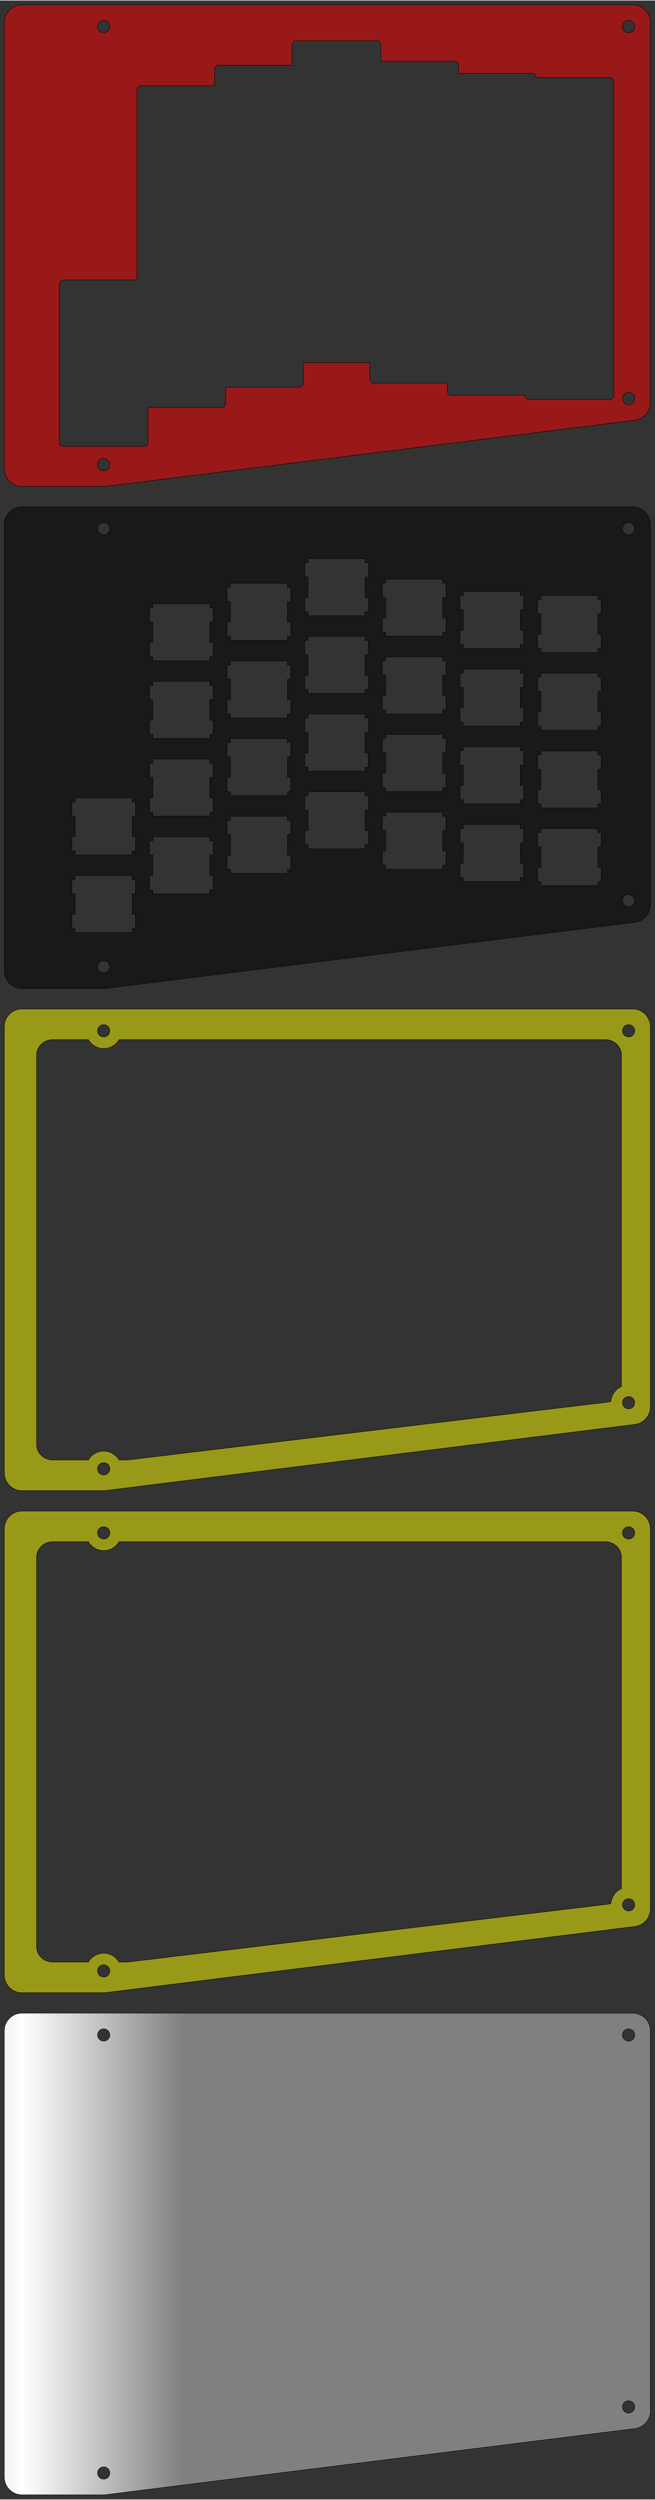 <?xml version="1.0" encoding="UTF-8"?>
<!DOCTYPE svg PUBLIC "-//W3C//DTD SVG 1.1//EN"
    "http://www.w3.org/Graphics/SVG/1.1/DTD/svg11.dtd"><svg xmlns="http://www.w3.org/2000/svg" height="2309.732" stroke-opacity="1" viewBox="0 0 606 2310" font-size="1" width="605.676" xmlns:xlink="http://www.w3.org/1999/xlink" stroke="rgb(0,0,0)" version="1.1"><rect x="0" y="0" width="606" height="2310" fill="#333333" stroke="none"/><defs></defs><defs><linearGradient x2="39.538" y1="0" gradientUnits="userSpaceOnUse" spreadMethod="pad" gradientTransform="matrix(3.78,-0,0,-3.78,20.346,2191.805)" id="gradient0" y2="0" x1="-39.538"><stop stop-opacity="1" offset="0" stop-color="rgb(128,128,128)"/><stop stop-opacity="1" offset="0.5" stop-color="rgb(255,255,255)"/><stop stop-opacity="1" offset="1" stop-color="rgb(128,128,128)"/></linearGradient></defs><g stroke-linejoin="miter" stroke-opacity="1.0" fill-opacity="1" stroke="rgb(0,0,0)" stroke-width="0.378" fill="url(#gradient0)" stroke-linecap="butt" stroke-miterlimit="10.0"><path d="M 3.969,1876.901 c 0,-9.045 7.333,-16.378 16.378 -16.378c 188.327,-0 376.655,-0 564.983 -0c 9.045,-0 16.378,7.333 16.378 16.378c 0,117.128 0,234.255 0 351.383c 0,8.261 -6.152,15.228 -14.349 16.252c -163.131,20.367 -326.261,40.735 -489.392 61.102c -0.673,0.084 -1.351,0.126 -2.029 0.126c -25.197,-0 -50.394,-0 -75.591 -0c -9.045,-0 -16.378,-7.333 -16.378 -16.378c 0,-137.495 0,-274.99 0 -412.485ZM 90.268,1880.68 c 0,3.131 2.538,5.669 5.669 5.669c 3.131,-0 5.669,-2.538 5.669 -5.669c 0,-3.131 -2.538,-5.669 -5.669 -5.669c -3.131,-0 -5.669,2.538 -5.669 5.669ZM 90.268,2285.606 c 0,3.131 2.538,5.669 5.669 5.669c 3.131,-0 5.669,-2.538 5.669 -5.669c 0,-3.131 -2.538,-5.669 -5.669 -5.669c -3.131,-0 -5.669,2.538 -5.669 5.669ZM 575.88,1880.68 c 0,3.131 2.538,5.669 5.669 5.669c 3.131,-0 5.669,-2.538 5.669 -5.669c 0,-3.131 -2.538,-5.669 -5.669 -5.669c -3.131,-0 -5.669,2.538 -5.669 5.669ZM 575.88,2224.504 c 0,3.131 2.538,5.669 5.669 5.669c 3.131,-0 5.669,-2.538 5.669 -5.669c 0,-3.131 -2.538,-5.669 -5.669 -5.669c -3.131,-0 -5.669,2.538 -5.669 5.669Z"/></g><g stroke-linejoin="miter" stroke-opacity="1.0" fill-opacity="0.5" stroke="rgb(0,0,0)" stroke-width="0.378" fill="rgb(255,255,0)" stroke-linecap="butt" stroke-miterlimit="10.0"><path d="M 3.969,1412.762 c 0,-9.045 7.333,-16.378 16.378 -16.378c 188.327,-0 376.655,-0 564.983 -0c 9.045,-0 16.378,7.333 16.378 16.378c 0,117.128 0,234.255 0 351.383c 0,8.261 -6.152,15.228 -14.349 16.252c -163.131,20.367 -326.261,40.735 -489.392 61.102c -0.673,0.084 -1.351,0.126 -2.029 0.126c -25.197,-0 -50.394,-0 -75.591 -0c -9.045,-0 -16.378,-7.333 -16.378 -16.378c 0,-137.495 0,-274.99 0 -412.485ZM 33.868,1439.023 c 0,119.988 0,239.975 0 359.963c 0,7.894 6.637,14.293 14.825 14.293c 11.019,-0 22.038,-0 33.057 -0c 2.832,-4.895 8.125,-8.189 14.187 -8.189c 6.062,-0 11.355,3.294 14.187 8.189c 2.33,-0 4.66,-0 6.99 -0c 0.614,-0 1.227,-0.037 1.837 -0.11c 147.659,-17.774 295.317,-35.548 442.975 -53.322c 1.147,-0.138 2.251,-0.4 3.296 -0.771c 0.477,-6.126 4.326,-11.307 9.692 -13.688c 0,-102.121 0,-204.243 0 -306.364c 0,-7.894 -6.637,-14.293 -14.825 -14.293c -149.988,-0 -299.977,-0 -449.966 -0c -2.832,4.895 -8.125,8.189 -14.187 8.189c -6.062,-0 -11.355,-3.294 -14.187 -8.189c -11.019,-0 -22.038,-0 -33.057 -0c -8.187,-0 -14.825,6.399 -14.825 14.293ZM 90.268,1416.542 c 0,3.131 2.538,5.669 5.669 5.669c 3.131,-0 5.669,-2.538 5.669 -5.669c 0,-3.131 -2.538,-5.669 -5.669 -5.669c -3.131,-0 -5.669,2.538 -5.669 5.669ZM 90.268,1821.468 c 0,3.131 2.538,5.669 5.669 5.669c 3.131,-0 5.669,-2.538 5.669 -5.669c 0,-3.131 -2.538,-5.669 -5.669 -5.669c -3.131,-0 -5.669,2.538 -5.669 5.669ZM 575.88,1416.542 c 0,3.131 2.538,5.669 5.669 5.669c 3.131,-0 5.669,-2.538 5.669 -5.669c 0,-3.131 -2.538,-5.669 -5.669 -5.669c -3.131,-0 -5.669,2.538 -5.669 5.669ZM 575.88,1760.365 c 0,3.131 2.538,5.669 5.669 5.669c 3.131,-0 5.669,-2.538 5.669 -5.669c 0,-3.131 -2.538,-5.669 -5.669 -5.669c -3.131,-0 -5.669,2.538 -5.669 5.669Z"/></g><g stroke-linejoin="miter" stroke-opacity="1.0" fill-opacity="0.5" stroke="rgb(0,0,0)" stroke-width="0.378" fill="rgb(255,255,0)" stroke-linecap="butt" stroke-miterlimit="10.0"><path d="M 3.969,948.624 c 0,-9.045 7.333,-16.378 16.378 -16.378c 188.327,-0 376.655,-0 564.983 -0c 9.045,-0 16.378,7.333 16.378 16.378c 0,117.128 0,234.255 0 351.383c 0,8.261 -6.152,15.228 -14.349 16.252c -163.131,20.367 -326.261,40.735 -489.392 61.102c -0.673,0.084 -1.351,0.126 -2.029 0.126c -25.197,-0 -50.394,-0 -75.591 -0c -9.045,-0 -16.378,-7.333 -16.378 -16.378c 0,-137.495 0,-274.99 0 -412.485ZM 33.868,974.885 c 0,119.988 0,239.975 0 359.963c 0,7.894 6.637,14.293 14.825 14.293c 11.019,-0 22.038,-0 33.057 -0c 2.832,-4.895 8.125,-8.189 14.187 -8.189c 6.062,-0 11.355,3.294 14.187 8.189c 2.33,-0 4.66,-0 6.99 -0c 0.614,-0 1.227,-0.037 1.837 -0.11c 147.659,-17.774 295.317,-35.548 442.975 -53.322c 1.147,-0.138 2.251,-0.4 3.296 -0.771c 0.477,-6.126 4.326,-11.307 9.692 -13.688c 0,-102.121 0,-204.243 0 -306.364c 0,-7.894 -6.637,-14.293 -14.825 -14.293c -149.988,-0 -299.977,-0 -449.966 -0c -2.832,4.895 -8.125,8.189 -14.187 8.189c -6.062,-0 -11.355,-3.294 -14.187 -8.189c -11.019,-0 -22.038,-0 -33.057 -0c -8.187,-0 -14.825,6.399 -14.825 14.293ZM 90.268,952.403 c 0,3.131 2.538,5.669 5.669 5.669c 3.131,-0 5.669,-2.538 5.669 -5.669c 0,-3.131 -2.538,-5.669 -5.669 -5.669c -3.131,-0 -5.669,2.538 -5.669 5.669ZM 90.268,1357.329 c 0,3.131 2.538,5.669 5.669 5.669c 3.131,-0 5.669,-2.538 5.669 -5.669c 0,-3.131 -2.538,-5.669 -5.669 -5.669c -3.131,-0 -5.669,2.538 -5.669 5.669ZM 575.88,952.403 c 0,3.131 2.538,5.669 5.669 5.669c 3.131,-0 5.669,-2.538 5.669 -5.669c 0,-3.131 -2.538,-5.669 -5.669 -5.669c -3.131,-0 -5.669,2.538 -5.669 5.669ZM 575.88,1296.227 c 0,3.131 2.538,5.669 5.669 5.669c 3.131,-0 5.669,-2.538 5.669 -5.669c 0,-3.131 -2.538,-5.669 -5.669 -5.669c -3.131,-0 -5.669,2.538 -5.669 5.669Z"/></g><g stroke-linejoin="miter" stroke-opacity="1.0" fill-opacity="0.5" stroke="rgb(0,0,0)" stroke-width="0.378" fill="rgb(0,0,0)" stroke-linecap="butt" stroke-miterlimit="10.0"><path d="M 3.969,484.485 c 0,-9.045 7.333,-16.378 16.378 -16.378c 188.327,-0 376.655,-0 564.983 -0c 9.045,-0 16.378,7.333 16.378 16.378c 0,117.128 0,234.255 0 351.383c 0,8.261 -6.152,15.228 -14.349 16.252c -163.131,20.367 -326.261,40.735 -489.392 61.102c -0.673,0.084 -1.351,0.126 -2.029 0.126c -25.197,-0 -50.394,-0 -75.591 -0c -9.045,-0 -16.378,-7.333 -16.378 -16.378c 0,-137.495 0,-274.99 0 -412.485ZM 66.465,740.789 c 0,4.41 0,8.819 0 13.229c 1.024,-0 2.048,-0 3.072 -0c 0,6.311 0,12.621 0 18.931c -1.024,-0 -2.048,-0 -3.072 -0c 0,4.41 0,8.819 0 13.229c 1.024,-0 2.048,-0 3.072 -0c 0,1.235 0,2.47 0 3.706c 17.6,-0 35.2,-0 52.8 -0c 0,-1.235 0,-2.47 0 -3.706c 1.024,-0 2.048,-0 3.072 -0c 0,-4.41 0,-8.819 0 -13.229c -1.024,-0 -2.048,-0 -3.072 -0c 0,-6.31 0,-12.621 0 -18.931c 1.024,-0 2.048,-0 3.072 -0c 0,-4.41 0,-8.819 0 -13.229c -1.024,-0 -2.048,-0 -3.072 -0c 0,-1.235 0,-2.47 0 -3.706c -17.6,-0 -35.2,-0 -52.8 -0c 0,1.235 0,2.47 0 3.706c -1.024,-0 -2.048,-0 -3.072 0ZM 66.465,812.6 c 0,4.41 0,8.819 0 13.229c 1.024,-0 2.048,-0 3.072 -0c 0,6.31 0,12.621 0 18.931c -1.024,-0 -2.048,-0 -3.072 -0c 0,4.41 0,8.819 0 13.229c 1.024,-0 2.048,-0 3.072 -0c 0,1.235 0,2.47 0 3.706c 17.6,-0 35.2,-0 52.8 -0c 0,-1.235 0,-2.47 0 -3.706c 1.024,-0 2.048,-0 3.072 -0c 0,-4.41 0,-8.819 0 -13.229c -1.024,-0 -2.048,-0 -3.072 -0c 0,-6.311 0,-12.621 0 -18.931c 1.024,-0 2.048,-0 3.072 -0c 0,-4.41 0,-8.819 0 -13.229c -1.024,-0 -2.048,-0 -3.072 -0c 0,-1.235 0,-2.47 0 -3.706c -17.6,-0 -35.2,-0 -52.8 -0c 0,1.235 0,2.47 0 3.706c -1.024,-0 -2.048,-0 -3.072 -0ZM 90.268,488.264 c 0,3.131 2.538,5.669 5.669 5.669c 3.131,-0 5.669,-2.538 5.669 -5.669c 0,-3.131 -2.538,-5.669 -5.669 -5.669c -3.131,-0 -5.669,2.538 -5.669 5.669ZM 90.268,893.191 c 0,3.131 2.538,5.669 5.669 5.669c 3.131,-0 5.669,-2.538 5.669 -5.669c 0,-3.131 -2.538,-5.669 -5.669 -5.669c -3.131,-0 -5.669,2.538 -5.669 5.669ZM 138.276,561.261 c 0,4.41 0,8.819 0 13.229c 1.024,-0 2.048,-0 3.072 -0c 0,6.31 0,12.621 0 18.931c -1.024,-0 -2.048,-0 -3.072 -0c 0,4.41 0,8.819 0 13.229c 1.024,-0 2.048,-0 3.072 -0c 0,1.235 0,2.47 0 3.706c 17.6,-0 35.2,-0 52.8 -0c 0,-1.235 0,-2.47 0 -3.706c 1.024,-0 2.048,-0 3.072 -0c 0,-4.41 0,-8.819 0 -13.229c -1.024,-0 -2.048,-0 -3.072 -0c 0,-6.31 0,-12.621 0 -18.931c 1.024,-0 2.048,-0 3.072 -0c 0,-4.41 0,-8.819 0 -13.229c -1.024,-0 -2.048,-0 -3.072 -0c 0,-1.235 0,-2.47 0 -3.706c -17.6,-0 -35.2,-0 -52.8 -0c 0,1.235 0,2.47 0 3.706c -1.024,-0 -2.048,-0 -3.072 -0ZM 138.276,633.073 c 0,4.41 0,8.819 0 13.229c 1.024,-0 2.048,-0 3.072 -0c 0,6.311 0,12.621 0 18.931c -1.024,-0 -2.048,-0 -3.072 -0c 0,4.41 0,8.819 0 13.229c 1.024,-0 2.048,-0 3.072 -0c 0,1.235 0,2.47 0 3.706c 17.6,-0 35.2,-0 52.8 -0c 0,-1.235 0,-2.47 0 -3.706c 1.024,-0 2.048,-0 3.072 -0c 0,-4.41 0,-8.819 0 -13.229c -1.024,-0 -2.048,-0 -3.072 -0c 0,-6.311 0,-12.621 0 -18.931c 1.024,-0 2.048,-0 3.072 -0c 0,-4.41 0,-8.819 0 -13.229c -1.024,-0 -2.048,-0 -3.072 -0c 0,-1.235 0,-2.47 0 -3.706c -17.6,-0 -35.2,-0 -52.8 -0c 0,1.235 0,2.47 0 3.706c -1.024,-0 -2.048,-0 -3.072 -0ZM 138.276,704.884 c 0,4.41 0,8.819 0 13.229c 1.024,-0 2.048,-0 3.072 -0c 0,6.31 0,12.621 0 18.931c -1.024,-0 -2.048,-0 -3.072 -0c 0,4.41 0,8.819 0 13.229c 1.024,-0 2.048,-0 3.072 -0c 0,1.235 0,2.47 0 3.706c 17.6,-0 35.2,-0 52.8 -0c 0,-1.235 0,-2.47 0 -3.706c 1.024,-0 2.048,-0 3.072 -0c 0,-4.41 0,-8.819 0 -13.229c -1.024,-0 -2.048,-0 -3.072 -0c 0,-6.31 0,-12.621 0 -18.931c 1.024,-0 2.048,-0 3.072 -0c 0,-4.41 0,-8.819 0 -13.229c -1.024,-0 -2.048,-0 -3.072 -0c 0,-1.235 0,-2.47 0 -3.706c -17.6,-0 -35.2,-0 -52.8 -0c 0,1.235 0,2.47 0 3.706c -1.024,-0 -2.048,-0 -3.072 -0ZM 138.276,776.695 c 0,4.41 0,8.819 0 13.229c 1.024,-0 2.048,-0 3.072 -0c 0,6.311 0,12.621 0 18.931c -1.024,-0 -2.048,-0 -3.072 -0c 0,4.41 0,8.819 0 13.229c 1.024,-0 2.048,-0 3.072 -0c 0,1.235 0,2.47 0 3.706c 17.6,-0 35.2,-0 52.8 -0c 0,-1.235 0,-2.47 0 -3.706c 1.024,-0 2.048,-0 3.072 -0c 0,-4.41 0,-8.819 0 -13.229c -1.024,-0 -2.048,-0 -3.072 -0c 0,-6.311 0,-12.621 0 -18.931c 1.024,-0 2.048,-0 3.072 -0c 0,-4.41 0,-8.819 0 -13.229c -1.024,-0 -2.048,-0 -3.072 -0c 0,-1.235 0,-2.47 0 -3.706c -17.6,-0 -35.2,-0 -52.8 -0c 0,1.235 0,2.47 0 3.706c -1.024,-0 -2.048,-0 -3.072 0ZM 210.087,542.364 c 0,4.41 0,8.819 0 13.229c 1.024,-0 2.048,-0 3.072 -0c 0,6.31 0,12.621 0 18.931c -1.024,-0 -2.048,-0 -3.072 -0c 0,4.41 0,8.819 0 13.229c 1.024,-0 2.048,-0 3.072 -0c 0,1.235 0,2.47 0 3.706c 17.6,-0 35.2,-0 52.8 -0c 0,-1.235 0,-2.47 0 -3.706c 1.024,-0 2.048,-0 3.072 -0c 0,-4.41 0,-8.819 0 -13.229c -1.024,-0 -2.048,-0 -3.072 -0c 0,-6.31 0,-12.621 0 -18.931c 1.024,-0 2.048,-0 3.072 -0c 0,-4.41 0,-8.819 0 -13.229c -1.024,-0 -2.048,-0 -3.072 -0c 0,-1.235 0,-2.47 0 -3.706c -17.6,-0 -35.2,-0 -52.8 -0c 0,1.235 0,2.47 0 3.706c -1.024,-0 -2.048,-0 -3.072 -0ZM 210.087,614.175 c 0,4.41 0,8.819 0 13.229c 1.024,-0 2.048,-0 3.072 -0c 0,6.31 0,12.621 0 18.931c -1.024,-0 -2.048,-0 -3.072 -0c 0,4.41 0,8.819 0 13.229c 1.024,-0 2.048,-0 3.072 -0c 0,1.235 0,2.47 0 3.706c 17.6,-0 35.2,-0 52.8 -0c 0,-1.235 0,-2.47 0 -3.706c 1.024,-0 2.048,-0 3.072 -0c 0,-4.41 0,-8.819 0 -13.229c -1.024,-0 -2.048,-0 -3.072 -0c 0,-6.311 0,-12.621 0 -18.931c 1.024,-0 2.048,-0 3.072 -0c 0,-4.41 0,-8.819 0 -13.229c -1.024,-0 -2.048,-0 -3.072 -0c 0,-1.235 0,-2.47 0 -3.706c -17.6,-0 -35.2,-0 -52.8 -0c 0,1.235 0,2.47 0 3.706c -1.024,-0 -2.048,-0 -3.072 -0ZM 210.087,685.986 c 0,4.41 0,8.819 0 13.229c 1.024,-0 2.048,-0 3.072 -0c 0,6.311 0,12.621 0 18.931c -1.024,-0 -2.048,-0 -3.072 -0c 0,4.41 0,8.819 0 13.229c 1.024,-0 2.048,-0 3.072 -0c 0,1.235 0,2.47 0 3.706c 17.6,-0 35.2,-0 52.8 -0c 0,-1.235 0,-2.47 0 -3.706c 1.024,-0 2.048,-0 3.072 -0c 0,-4.41 0,-8.819 0 -13.229c -1.024,-0 -2.048,-0 -3.072 -0c 0,-6.31 0,-12.621 0 -18.931c 1.024,-0 2.048,-0 3.072 -0c 0,-4.41 0,-8.819 0 -13.229c -1.024,-0 -2.048,-0 -3.072 -0c 0,-1.235 0,-2.47 0 -3.706c -17.6,-0 -35.2,-0 -52.8 -0c 0,1.235 0,2.47 0 3.706c -1.024,-0 -2.048,-0 -3.072 -0ZM 210.087,757.797 c 0,4.41 0,8.819 0 13.229c 1.024,-0 2.048,-0 3.072 -0c 0,6.31 0,12.621 0 18.931c -1.024,-0 -2.048,-0 -3.072 -0c 0,4.41 0,8.819 0 13.229c 1.024,-0 2.048,-0 3.072 -0c 0,1.235 0,2.47 0 3.706c 17.6,-0 35.2,-0 52.8 -0c 0,-1.235 0,-2.47 0 -3.706c 1.024,-0 2.048,-0 3.072 -0c 0,-4.41 0,-8.819 0 -13.229c -1.024,-0 -2.048,-0 -3.072 -0c 0,-6.311 0,-12.621 0 -18.931c 1.024,-0 2.048,-0 3.072 -0c 0,-4.41 0,-8.819 0 -13.229c -1.024,-0 -2.048,-0 -3.072 -0c 0,-1.235 0,-2.47 0 -3.706c -17.6,-0 -35.2,-0 -52.8 -0c 0,1.235 0,2.47 0 3.706c -1.024,-0 -2.048,-0 -3.072 0ZM 281.898,519.687 c 0,4.41 0,8.819 0 13.229c 1.024,-0 2.048,-0 3.072 -0c 0,6.31 0,12.621 0 18.931c -1.024,-0 -2.048,-0 -3.072 -0c 0,4.41 0,8.819 0 13.229c 1.024,-0 2.048,-0 3.072 -0c 0,1.235 0,2.47 0 3.706c 17.6,-0 35.2,-0 52.8 -0c 0,-1.235 0,-2.47 0 -3.706c 1.024,-0 2.048,-0 3.072 -0c 0,-4.41 0,-8.819 0 -13.229c -1.024,-0 -2.048,-0 -3.072 -0c 0,-6.31 0,-12.621 0 -18.931c 1.024,-0 2.048,-0 3.072 -0c 0,-4.41 0,-8.819 0 -13.229c -1.024,-0 -2.048,-0 -3.072 -0c 0,-1.235 0,-2.47 0 -3.706c -17.6,-0 -35.2,-0 -52.8 -0c 0,1.235 0,2.47 0 3.706c -1.024,-0 -2.048,-0 -3.072 -0ZM 281.898,591.498 c 0,4.41 0,8.819 0 13.229c 1.024,-0 2.048,-0 3.072 -0c 0,6.31 0,12.621 0 18.931c -1.024,-0 -2.048,-0 -3.072 -0c 0,4.41 0,8.819 0 13.229c 1.024,-0 2.048,-0 3.072 -0c 0,1.235 0,2.47 0 3.706c 17.6,-0 35.2,-0 52.8 -0c 0,-1.235 0,-2.47 0 -3.706c 1.024,-0 2.048,-0 3.072 -0c 0,-4.41 0,-8.819 0 -13.229c -1.024,-0 -2.048,-0 -3.072 -0c 0,-6.311 0,-12.621 0 -18.931c 1.024,-0 2.048,-0 3.072 -0c 0,-4.41 0,-8.819 0 -13.229c -1.024,-0 -2.048,-0 -3.072 -0c 0,-1.235 0,-2.47 0 -3.706c -17.6,-0 -35.2,-0 -52.8 -0c 0,1.235 0,2.47 0 3.706c -1.024,-0 -2.048,-0 -3.072 -0ZM 281.898,663.309 c 0,4.41 0,8.819 0 13.229c 1.024,-0 2.048,-0 3.072 -0c 0,6.311 0,12.621 0 18.931c -1.024,-0 -2.048,-0 -3.072 -0c 0,4.41 0,8.819 0 13.229c 1.024,-0 2.048,-0 3.072 -0c 0,1.235 0,2.47 0 3.706c 17.6,-0 35.2,-0 52.8 -0c 0,-1.235 0,-2.47 0 -3.706c 1.024,-0 2.048,-0 3.072 -0c 0,-4.41 0,-8.819 0 -13.229c -1.024,-0 -2.048,-0 -3.072 -0c 0,-6.31 0,-12.621 0 -18.931c 1.024,-0 2.048,-0 3.072 -0c 0,-4.41 0,-8.819 0 -13.229c -1.024,-0 -2.048,-0 -3.072 -0c 0,-1.235 0,-2.47 0 -3.706c -17.6,-0 -35.2,-0 -52.8 -0c 0,1.235 0,2.47 0 3.706c -1.024,-0 -2.048,-0 -3.072 -0ZM 281.898,735.12 c 0,4.41 0,8.819 0 13.229c 1.024,-0 2.048,-0 3.072 -0c 0,6.31 0,12.621 0 18.931c -1.024,-0 -2.048,-0 -3.072 -0c 0,4.41 0,8.819 0 13.229c 1.024,-0 2.048,-0 3.072 -0c 0,1.235 0,2.47 0 3.706c 17.6,-0 35.2,-0 52.8 -0c 0,-1.235 0,-2.47 0 -3.706c 1.024,-0 2.048,-0 3.072 -0c 0,-4.41 0,-8.819 0 -13.229c -1.024,-0 -2.048,-0 -3.072 -0c 0,-6.311 0,-12.621 0 -18.931c 1.024,-0 2.048,-0 3.072 -0c 0,-4.41 0,-8.819 0 -13.229c -1.024,-0 -2.048,-0 -3.072 -0c 0,-1.235 0,-2.47 0 -3.706c -17.6,-0 -35.2,-0 -52.8 -0c 0,1.235 0,2.47 0 3.706c -1.024,-0 -2.048,-0 -3.072 -0ZM 353.709,538.584 c 0,4.41 0,8.819 0 13.229c 1.024,-0 2.048,-0 3.072 -0c 0,6.31 0,12.621 0 18.931c -1.024,-0 -2.048,-0 -3.072 -0c 0,4.41 0,8.819 0 13.229c 1.024,-0 2.048,-0 3.072 -0c 0,1.235 0,2.47 0 3.706c 17.6,-0 35.2,-0 52.8 -0c 0,-1.235 0,-2.47 0 -3.706c 1.024,-0 2.048,-0 3.072 -0c 0,-4.41 0,-8.819 0 -13.229c -1.024,-0 -2.048,-0 -3.072 -0c 0,-6.31 0,-12.621 0 -18.931c 1.024,-0 2.048,-0 3.072 -0c 0,-4.41 0,-8.819 0 -13.229c -1.024,-0 -2.048,-0 -3.072 -0c 0,-1.235 0,-2.47 0 -3.706c -17.6,-0 -35.2,-0 -52.8 -0c 0,1.235 0,2.47 0 3.706c -1.024,-0 -2.048,-0 -3.072 -0ZM 353.709,610.395 c 0,4.41 0,8.819 0 13.229c 1.024,-0 2.048,-0 3.072 -0c 0,6.311 0,12.621 0 18.931c -1.024,-0 -2.048,-0 -3.072 -0c 0,4.41 0,8.819 0 13.229c 1.024,-0 2.048,-0 3.072 -0c 0,1.235 0,2.47 0 3.706c 17.6,-0 35.2,-0 52.8 -0c 0,-1.235 0,-2.47 0 -3.706c 1.024,-0 2.048,-0 3.072 -0c 0,-4.41 0,-8.819 0 -13.229c -1.024,-0 -2.048,-0 -3.072 -0c 0,-6.31 0,-12.621 0 -18.931c 1.024,-0 2.048,-0 3.072 -0c 0,-4.41 0,-8.819 0 -13.229c -1.024,-0 -2.048,-0 -3.072 -0c 0,-1.235 0,-2.47 0 -3.706c -17.6,-0 -35.2,-0 -52.8 -0c 0,1.235 0,2.47 0 3.706c -1.024,-0 -2.048,-0 -3.072 -0ZM 353.709,682.206 c 0,4.41 0,8.819 0 13.229c 1.024,-0 2.048,-0 3.072 -0c 0,6.31 0,12.621 0 18.931c -1.024,-0 -2.048,-0 -3.072 -0c 0,4.41 0,8.819 0 13.229c 1.024,-0 2.048,-0 3.072 -0c 0,1.235 0,2.47 0 3.706c 17.6,-0 35.2,-0 52.8 -0c 0,-1.235 0,-2.47 0 -3.706c 1.024,-0 2.048,-0 3.072 -0c 0,-4.41 0,-8.819 0 -13.229c -1.024,-0 -2.048,-0 -3.072 -0c 0,-6.31 0,-12.621 0 -18.931c 1.024,-0 2.048,-0 3.072 -0c 0,-4.41 0,-8.819 0 -13.229c -1.024,-0 -2.048,-0 -3.072 -0c 0,-1.235 0,-2.47 0 -3.706c -17.6,-0 -35.2,-0 -52.8 -0c 0,1.235 0,2.47 0 3.706c -1.024,-0 -2.048,-0 -3.072 -0ZM 353.709,754.017 c 0,4.41 0,8.819 0 13.229c 1.024,-0 2.048,-0 3.072 -0c 0,6.311 0,12.621 0 18.931c -1.024,-0 -2.048,-0 -3.072 -0c 0,4.41 0,8.819 0 13.229c 1.024,-0 2.048,-0 3.072 -0c 0,1.235 0,2.47 0 3.706c 17.6,-0 35.2,-0 52.8 -0c 0,-1.235 0,-2.47 0 -3.706c 1.024,-0 2.048,-0 3.072 -0c 0,-4.41 0,-8.819 0 -13.229c -1.024,-0 -2.048,-0 -3.072 -0c 0,-6.311 0,-12.621 0 -18.931c 1.024,-0 2.048,-0 3.072 -0c 0,-4.41 0,-8.819 0 -13.229c -1.024,-0 -2.048,-0 -3.072 -0c 0,-1.235 0,-2.47 0 -3.706c -17.6,-0 -35.2,-0 -52.8 -0c 0,1.235 0,2.47 0 3.706c -1.024,-0 -2.048,-0 -3.072 -0ZM 425.52,549.923 c 0,4.41 0,8.819 0 13.229c 1.024,-0 2.048,-0 3.072 -0c 0,6.31 0,12.621 0 18.931c -1.024,-0 -2.048,-0 -3.072 -0c 0,4.41 0,8.819 0 13.229c 1.024,-0 2.048,-0 3.072 -0c 0,1.235 0,2.47 0 3.706c 17.6,-0 35.2,-0 52.8 -0c 0,-1.235 0,-2.47 0 -3.706c 1.024,-0 2.048,-0 3.072 -0c 0,-4.41 0,-8.819 0 -13.229c -1.024,-0 -2.048,-0 -3.072 -0c 0,-6.31 0,-12.621 0 -18.931c 1.024,-0 2.048,-0 3.072 -0c 0,-4.41 0,-8.819 0 -13.229c -1.024,-0 -2.048,-0 -3.072 -0c 0,-1.235 0,-2.47 0 -3.706c -17.6,-0 -35.2,-0 -52.8 -0c 0,1.235 0,2.47 0 3.706c -1.024,-0 -2.048,-0 -3.072 -0ZM 425.52,621.734 c 0,4.41 0,8.819 0 13.229c 1.024,-0 2.048,-0 3.072 -0c 0,6.311 0,12.621 0 18.931c -1.024,-0 -2.048,-0 -3.072 -0c 0,4.41 0,8.819 0 13.229c 1.024,-0 2.048,-0 3.072 -0c 0,1.235 0,2.47 0 3.706c 17.6,-0 35.2,-0 52.8 -0c 0,-1.235 0,-2.47 0 -3.706c 1.024,-0 2.048,-0 3.072 -0c 0,-4.41 0,-8.819 0 -13.229c -1.024,-0 -2.048,-0 -3.072 -0c 0,-6.31 0,-12.621 0 -18.931c 1.024,-0 2.048,-0 3.072 -0c 0,-4.41 0,-8.819 0 -13.229c -1.024,-0 -2.048,-0 -3.072 -0c 0,-1.235 0,-2.47 0 -3.706c -17.6,-0 -35.2,-0 -52.8 -0c 0,1.235 0,2.47 0 3.706c -1.024,-0 -2.048,-0 -3.072 -0ZM 425.52,693.545 c 0,4.41 0,8.819 0 13.229c 1.024,-0 2.048,-0 3.072 -0c 0,6.31 0,12.621 0 18.931c -1.024,-0 -2.048,-0 -3.072 -0c 0,4.41 0,8.819 0 13.229c 1.024,-0 2.048,-0 3.072 -0c 0,1.235 0,2.47 0 3.706c 17.6,-0 35.2,-0 52.8 -0c 0,-1.235 0,-2.47 0 -3.706c 1.024,-0 2.048,-0 3.072 -0c 0,-4.41 0,-8.819 0 -13.229c -1.024,-0 -2.048,-0 -3.072 -0c 0,-6.31 0,-12.621 0 -18.931c 1.024,-0 2.048,-0 3.072 -0c 0,-4.41 0,-8.819 0 -13.229c -1.024,-0 -2.048,-0 -3.072 -0c 0,-1.235 0,-2.47 0 -3.706c -17.6,-0 -35.2,-0 -52.8 -0c 0,1.235 0,2.47 0 3.706c -1.024,-0 -2.048,-0 -3.072 -0ZM 425.52,765.356 c 0,4.41 0,8.819 0 13.229c 1.024,-0 2.048,-0 3.072 -0c 0,6.311 0,12.621 0 18.931c -1.024,-0 -2.048,-0 -3.072 -0c 0,4.41 0,8.819 0 13.229c 1.024,-0 2.048,-0 3.072 -0c 0,1.235 0,2.47 0 3.706c 17.6,-0 35.2,-0 52.8 -0c 0,-1.235 0,-2.47 0 -3.706c 1.024,-0 2.048,-0 3.072 -0c 0,-4.41 0,-8.819 0 -13.229c -1.024,-0 -2.048,-0 -3.072 -0c 0,-6.311 0,-12.621 0 -18.931c 1.024,-0 2.048,-0 3.072 -0c 0,-4.41 0,-8.819 0 -13.229c -1.024,-0 -2.048,-0 -3.072 -0c 0,-1.235 0,-2.47 0 -3.706c -17.6,-0 -35.2,-0 -52.8 -0c 0,1.235 0,2.47 0 3.706c -1.024,-0 -2.048,-0 -3.072 -0ZM 497.331,553.702 c 0,4.41 0,8.819 0 13.229c 1.024,-0 2.048,-0 3.072 -0c 0,6.31 0,12.621 0 18.931c -1.024,-0 -2.048,-0 -3.072 -0c 0,4.41 0,8.819 0 13.229c 1.024,-0 2.048,-0 3.072 -0c 0,1.235 0,2.47 0 3.706c 17.6,-0 35.2,-0 52.8 -0c 0,-1.235 0,-2.47 0 -3.706c 1.024,-0 2.048,-0 3.072 -0c 0,-4.41 0,-8.819 0 -13.229c -1.024,-0 -2.048,-0 -3.072 -0c 0,-6.31 0,-12.621 0 -18.931c 1.024,-0 2.048,-0 3.072 -0c 0,-4.41 0,-8.819 0 -13.229c -1.024,-0 -2.048,-0 -3.072 -0c 0,-1.235 0,-2.47 0 -3.706c -17.6,-0 -35.2,-0 -52.8 -0c 0,1.235 0,2.47 0 3.706c -1.024,-0 -2.048,-0 -3.072 -0ZM 497.331,625.514 c 0,4.41 0,8.819 0 13.229c 1.024,-0 2.048,-0 3.072 -0c 0,6.31 0,12.621 0 18.931c -1.024,-0 -2.048,-0 -3.072 -0c 0,4.41 0,8.819 0 13.229c 1.024,-0 2.048,-0 3.072 -0c 0,1.235 0,2.47 0 3.706c 17.6,-0 35.2,-0 52.8 -0c 0,-1.235 0,-2.47 0 -3.706c 1.024,-0 2.048,-0 3.072 -0c 0,-4.41 0,-8.819 0 -13.229c -1.024,-0 -2.048,-0 -3.072 -0c 0,-6.311 0,-12.621 0 -18.931c 1.024,-0 2.048,-0 3.072 -0c 0,-4.41 0,-8.819 0 -13.229c -1.024,-0 -2.048,-0 -3.072 -0c 0,-1.235 0,-2.47 0 -3.706c -17.6,-0 -35.2,-0 -52.8 -0c 0,1.235 0,2.47 0 3.706c -1.024,-0 -2.048,-0 -3.072 -0ZM 497.331,697.324 c 0,4.41 0,8.819 0 13.229c 1.024,-0 2.048,-0 3.072 -0c 0,6.311 0,12.621 0 18.931c -1.024,-0 -2.048,-0 -3.072 -0c 0,4.41 0,8.819 0 13.229c 1.024,-0 2.048,-0 3.072 -0c 0,1.235 0,2.47 0 3.706c 17.6,-0 35.2,-0 52.8 -0c 0,-1.235 0,-2.47 0 -3.706c 1.024,-0 2.048,-0 3.072 -0c 0,-4.41 0,-8.819 0 -13.229c -1.024,-0 -2.048,-0 -3.072 -0c 0,-6.31 0,-12.621 0 -18.931c 1.024,-0 2.048,-0 3.072 -0c 0,-4.41 0,-8.819 0 -13.229c -1.024,-0 -2.048,-0 -3.072 -0c 0,-1.235 0,-2.47 0 -3.706c -17.6,-0 -35.2,-0 -52.8 -0c 0,1.235 0,2.47 0 3.706c -1.024,-0 -2.048,-0 -3.072 -0ZM 497.331,769.135 c 0,4.41 0,8.819 0 13.229c 1.024,-0 2.048,-0 3.072 -0c 0,6.31 0,12.621 0 18.931c -1.024,-0 -2.048,-0 -3.072 -0c 0,4.41 0,8.819 0 13.229c 1.024,-0 2.048,-0 3.072 -0c 0,1.235 0,2.47 0 3.706c 17.6,-0 35.2,-0 52.8 -0c 0,-1.235 0,-2.47 0 -3.706c 1.024,-0 2.048,-0 3.072 -0c 0,-4.41 0,-8.819 0 -13.229c -1.024,-0 -2.048,-0 -3.072 -0c 0,-6.31 0,-12.621 0 -18.931c 1.024,-0 2.048,-0 3.072 -0c 0,-4.41 0,-8.819 0 -13.229c -1.024,-0 -2.048,-0 -3.072 -0c 0,-1.235 0,-2.47 0 -3.706c -17.6,-0 -35.2,-0 -52.8 -0c 0,1.235 0,2.47 0 3.706c -1.024,-0 -2.048,-0 -3.072 -0ZM 575.88,488.264 c 0,3.131 2.538,5.669 5.669 5.669c 3.131,-0 5.669,-2.538 5.669 -5.669c 0,-3.131 -2.538,-5.669 -5.669 -5.669c -3.131,-0 -5.669,2.538 -5.669 5.669ZM 575.88,832.088 c 0,3.131 2.538,5.669 5.669 5.669c 3.131,-0 5.669,-2.538 5.669 -5.669c 0,-3.131 -2.538,-5.669 -5.669 -5.669c -3.131,-0 -5.669,2.538 -5.669 5.669Z"/></g><g stroke-linejoin="miter" stroke-opacity="1.0" fill-opacity="0.5" stroke="rgb(0,0,0)" stroke-width="0.378" fill="rgb(255,0,0)" stroke-linecap="butt" stroke-miterlimit="10.0"><path d="M 3.969,20.346 c 0,-9.045 7.333,-16.378 16.378 -16.378c 188.327,-0 376.655,-0 564.983 -0c 9.045,-0 16.378,7.333 16.378 16.378c 0,117.128 0,234.255 0 351.383c 0,8.261 -6.152,15.228 -14.349 16.252c -163.131,20.367 -326.261,40.735 -489.392 61.102c -0.673,0.084 -1.351,0.126 -2.029 0.126c -25.197,-0 -50.394,-0 -75.591 -0c -9.045,-0 -16.378,-7.333 -16.378 -16.378c 0,-137.495 0,-274.99 0 -412.485ZM 54.891,262.079 c 0,23.937 0,47.874 0 71.811c 0,0.907 0,1.814 0 2.721c 0,23.937 0,47.874 0 71.811c 0,2.087 1.692,3.78 3.78 3.78c 24.844,-0 49.688,-0 74.532 -0c 2.087,-0 3.78,-1.692 3.78 -3.78c 0,-10.709 0,-21.417 0 -32.126c 22.677,-0 45.354,-0 68.031 -0c 2.087,-0 3.78,-1.692 3.78 -3.78c 0,-5.039 0,-10.079 0 -15.118c 22.677,-0 45.354,-0 68.031 -0c 2.087,-0 3.78,-1.692 3.78 -3.78c 0,-6.299 0,-12.598 0 -18.898c 20.51,-0 41.02,-0 61.531 -0c 0,5.039 0,10.079 0 15.118c 0,2.087 1.692,3.78 3.78 3.78c 22.677,-0 45.354,-0 68.031 -0c 0,2.52 0,5.039 0 7.559c 0,2.087 1.692,3.78 3.78 3.78c 22.677,-0 45.354,-0 68.031 -0c 0,2.087 1.692,3.78 3.78 3.78c 24.844,-0 49.688,-0 74.532 -0c 2.087,-0 3.78,-1.692 3.78 -3.78c 0,-23.937 0,-47.874 0 -71.811c 0,-0.907 0,-1.814 0 -2.721c 0,-23.03 0,-46.06 0 -69.09c 0,-0.907 0,-1.814 0 -2.721c 0,-23.03 0,-46.06 0 -69.09c 0,-0.907 0,-1.814 0 -2.721c 0,-23.937 0,-47.874 0 -71.811c 0,-2.087 -1.692,-3.78 -3.78 -3.78c -22.677,-0 -45.354,-0 -68.031 -0c 0,-2.087 -1.692,-3.78 -3.78 -3.78c -22.677,-0 -45.354,-0 -68.031 -0c 0,-2.52 0,-5.039 0 -7.559c 0,-2.087 -1.692,-3.78 -3.78 -3.78c -22.677,-0 -45.354,-0 -68.031 -0c 0,-5.039 0,-10.079 0 -15.118c 0,-2.087 -1.692,-3.78 -3.78 -3.78c -24.844,-0 -49.688,-0 -74.532 -0c -2.087,-0 -3.78,1.692 -3.78 3.78c 0,6.299 0,12.598 0 18.898c -22.677,-0 -45.354,-0 -68.031 -0c -2.087,-0 -3.78,1.692 -3.78 3.78c 0,5.039 0,10.079 0 15.118c -22.677,-0 -45.354,-0 -68.031 -0c -2.087,-0 -3.78,1.692 -3.78 3.78c 0,23.937 0,47.874 0 71.811c 0,0.907 0,1.814 0 2.721c 0,23.03 0,46.06 0 69.09c 0,0.907 0,1.814 0 2.721c 0,9.802 0,19.603 0 29.405c -22.677,-0 -45.354,-0 -68.031 -0c -2.087,-0 -3.78,1.692 -3.78 3.78ZM 90.268,24.126 c 0,3.131 2.538,5.669 5.669 5.669c 3.131,-0 5.669,-2.538 5.669 -5.669c 0,-3.131 -2.538,-5.669 -5.669 -5.669c -3.131,-0 -5.669,2.538 -5.669 5.669ZM 90.268,429.052 c 0,3.131 2.538,5.669 5.669 5.669c 3.131,-0 5.669,-2.538 5.669 -5.669c 0,-3.131 -2.538,-5.669 -5.669 -5.669c -3.131,-0 -5.669,2.538 -5.669 5.669ZM 575.88,24.126 c 0,3.131 2.538,5.669 5.669 5.669c 3.131,-0 5.669,-2.538 5.669 -5.669c 0,-3.131 -2.538,-5.669 -5.669 -5.669c -3.131,-0 -5.669,2.538 -5.669 5.669ZM 575.88,367.95 c 0,3.131 2.538,5.669 5.669 5.669c 3.131,-0 5.669,-2.538 5.669 -5.669c 0,-3.131 -2.538,-5.669 -5.669 -5.669c -3.131,-0 -5.669,2.538 -5.669 5.669Z"/></g></svg>